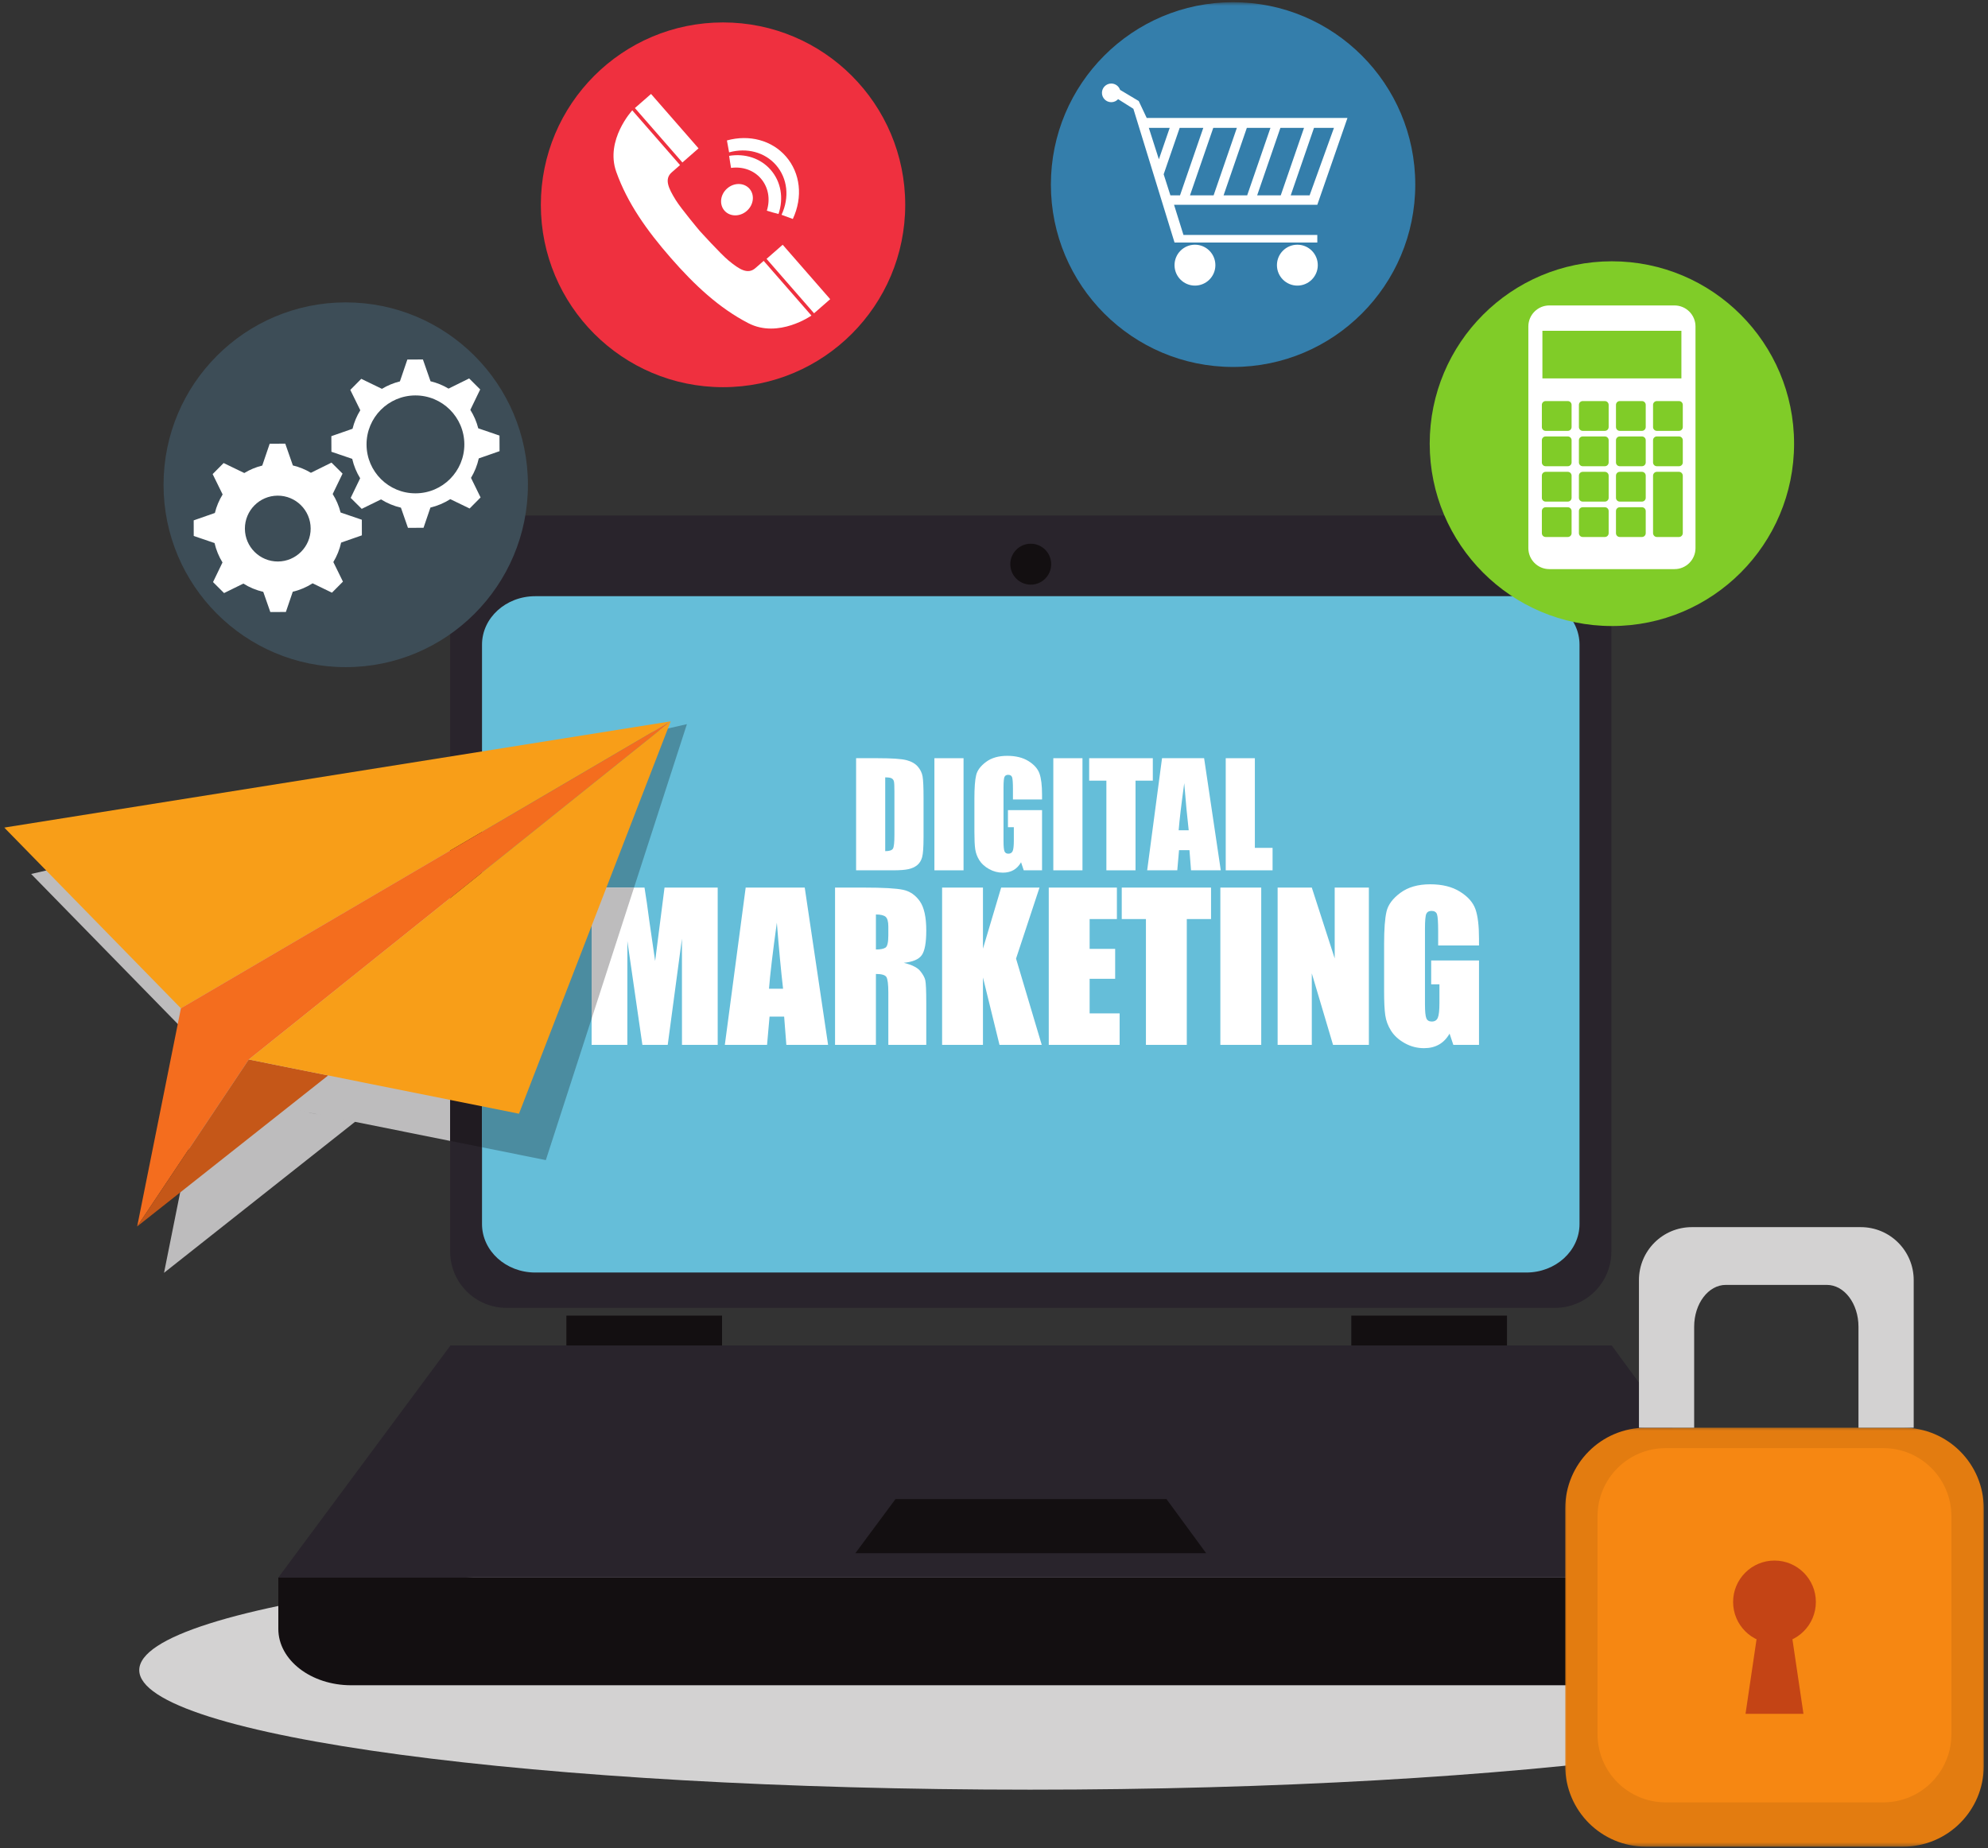 <svg width="512" height="476" viewBox="0 0 512 476" fill="none" xmlns="http://www.w3.org/2000/svg">
<rect x="0" y="0" width="512" height="476" fill="#333333" stroke="none"/>
<path d="M265.297 460.932C138.583 460.932 35.865 447.151 35.865 430.146C35.865 413.141 138.583 399.349 265.297 399.349C392.005 399.349 494.724 413.141 494.724 430.146C494.724 447.151 392.005 460.932 265.297 460.932Z" fill="#D3D2D2"/>
<path d="M415 322.323C415 330.339 408.51 336.839 400.505 336.839H130.432C122.422 336.839 115.932 330.339 115.932 322.323V147.281C115.932 139.271 122.422 132.766 130.432 132.766H400.505C408.51 132.766 415 139.271 415 147.281V322.323Z" fill="#29242C"/>
<path d="M71.682 406.292V419.526C71.682 427.542 80.088 434.042 90.453 434.042H440.135C450.5 434.042 458.906 427.542 458.906 419.526V406.292H71.682Z" fill="#130F11"/>
<path d="M406.797 315.255C406.797 322.151 400.656 327.74 393.094 327.74H137.844C130.276 327.74 124.141 322.151 124.141 315.255V166.036C124.141 159.141 130.276 153.552 137.844 153.552H393.094C400.656 153.552 406.797 159.141 406.797 166.036V315.255Z" fill="#65BED9"/>
<path d="M185.958 346.521H145.865V338.839H185.958V346.521Z" fill="#130F11"/>
<path d="M388.115 346.521H348.021V338.839H388.115V346.521Z" fill="#130F11"/>
<path d="M71.682 406.292H458.906L415.083 346.521H116.016L71.682 406.292Z" fill="#29242C"/>
<path d="M220.292 400.031H310.641L300.417 386.089H230.635L220.292 400.031Z" fill="#130F11"/>
<path d="M270.729 145.307C270.729 148.219 268.375 150.578 265.464 150.578C262.557 150.578 260.198 148.219 260.198 145.307C260.198 142.401 262.557 140.036 265.464 140.036C268.375 140.036 270.729 142.401 270.729 145.307Z" fill="#130F11"/>
<path d="M227.984 200.214V219.214C229.063 219.214 229.734 218.99 229.979 218.557C230.234 218.12 230.354 216.943 230.354 215.016V203.797C230.354 202.49 230.313 201.651 230.234 201.286C230.146 200.911 229.958 200.646 229.656 200.474C229.365 200.297 228.807 200.214 227.984 200.214ZM220.484 195.276H226.099C229.724 195.276 232.167 195.443 233.448 195.776C234.724 196.104 235.693 196.656 236.359 197.417C237.021 198.177 237.438 199.026 237.604 199.953C237.771 200.891 237.854 202.719 237.854 205.458V215.568C237.854 218.161 237.734 219.896 237.49 220.771C237.25 221.641 236.823 222.323 236.219 222.818C235.615 223.313 234.859 223.656 233.974 223.849C233.083 224.052 231.74 224.151 229.948 224.151H220.484V195.276Z" fill="white"/>
<path d="M248.156 195.276V224.151H240.651V195.276H248.156Z" fill="white"/>
<path d="M268.375 205.906H260.88V203.281C260.88 201.63 260.807 200.594 260.661 200.182C260.521 199.766 260.177 199.557 259.646 199.557C259.182 199.557 258.87 199.734 258.703 200.089C258.536 200.443 258.453 201.359 258.453 202.833V216.693C258.453 217.99 258.536 218.844 258.703 219.255C258.87 219.667 259.198 219.87 259.698 219.87C260.245 219.87 260.615 219.635 260.818 219.172C261.01 218.714 261.109 217.807 261.109 216.464V213.042H259.594V208.656H268.375V224.151H263.661L262.969 222.083C262.458 222.974 261.813 223.641 261.036 224.089C260.255 224.536 259.339 224.755 258.281 224.755C257.016 224.755 255.839 224.448 254.74 223.833C253.641 223.224 252.802 222.469 252.234 221.568C251.661 220.661 251.313 219.714 251.167 218.719C251.021 217.729 250.953 216.234 250.953 214.25V205.672C250.953 202.917 251.099 200.906 251.401 199.661C251.693 198.411 252.547 197.271 253.958 196.229C255.359 195.182 257.182 194.667 259.417 194.667C261.609 194.667 263.438 195.12 264.88 196.021C266.333 196.927 267.281 197.995 267.719 199.24C268.156 200.484 268.375 202.292 268.375 204.656V205.906Z" fill="white"/>
<path d="M278.786 195.276V224.151H271.276V195.276H278.786Z" fill="white"/>
<path d="M296.901 195.276V201.057H292.448V224.151H284.943V201.057H280.51V195.276H296.901Z" fill="white"/>
<path d="M306.146 213.839C305.766 210.573 305.38 206.526 304.995 201.708C304.234 207.245 303.755 211.286 303.562 213.839H306.146ZM310.115 195.276L314.406 224.151H306.745L306.339 218.958H303.656L303.203 224.151H295.448L299.276 195.276H310.115Z" fill="white"/>
<path d="M323.182 195.276V218.37H327.745V224.151H315.682V195.276H323.182Z" fill="white"/>
<path d="M184.839 228.599V269.109H175.641L175.63 241.76L171.969 269.109H165.443L161.578 242.38L161.568 269.109H152.37V228.599H165.99C166.391 231.031 166.807 233.901 167.234 237.208L168.729 247.516L171.146 228.599H184.839Z" fill="white"/>
<path d="M201.677 254.646C201.146 250.057 200.609 244.385 200.073 237.63C199 245.385 198.328 251.057 198.052 254.646H201.677ZM207.255 228.599L213.271 269.109H202.521L201.953 261.828H198.193L197.552 269.109H186.677L192.047 228.599H207.255Z" fill="white"/>
<path d="M225.589 235.526V244.542C226.771 244.542 227.594 244.375 228.068 244.052C228.547 243.724 228.786 242.667 228.786 240.885V238.651C228.786 237.375 228.552 236.531 228.094 236.125C227.641 235.729 226.802 235.526 225.589 235.526ZM215.062 228.599H222.51C227.474 228.599 230.839 228.792 232.599 229.172C234.354 229.552 235.786 230.531 236.896 232.115C238 233.693 238.557 236.203 238.557 239.656C238.557 242.812 238.167 244.927 237.385 246.016C236.604 247.099 235.063 247.75 232.76 247.969C234.839 248.484 236.245 249.172 236.958 250.042C237.677 250.906 238.12 251.708 238.297 252.427C238.469 253.156 238.557 255.156 238.557 258.427V269.109H228.786V255.651C228.786 253.479 228.609 252.135 228.276 251.615C227.932 251.099 227.031 250.844 225.589 250.844V269.109H215.062V228.599Z" fill="white"/>
<path d="M267.719 228.599L261.677 246.891L268.297 269.109H257.417L253.156 251.745V269.109H242.635V228.599H253.156V244.333L257.844 228.599H267.719Z" fill="white"/>
<path d="M270.104 228.599H287.651V236.703H280.63V244.385H287.203V252.089H280.63V261H288.354V269.109H270.104V228.599Z" fill="white"/>
<path d="M311.896 228.599V236.703H305.651V269.109H295.13V236.703H288.901V228.599H311.896Z" fill="white"/>
<path d="M324.823 228.599V269.109H314.297V228.599H324.823Z" fill="white"/>
<path d="M352.547 228.599V269.109H343.318L337.849 250.693V269.109H329.047V228.599H337.849L343.745 246.839V228.599H352.547Z" fill="white"/>
<path d="M380.911 243.51H370.391V239.833C370.391 237.516 370.292 236.063 370.094 235.479C369.896 234.896 369.417 234.604 368.667 234.604C368.016 234.604 367.573 234.849 367.344 235.349C367.109 235.854 366.995 237.135 366.995 239.208V258.651C366.995 260.469 367.109 261.661 367.344 262.245C367.573 262.813 368.042 263.099 368.74 263.099C369.51 263.099 370.031 262.776 370.302 262.125C370.583 261.474 370.719 260.208 370.719 258.328V253.521H368.594V247.365H380.911V269.109H374.302L373.328 266.208C372.615 267.458 371.708 268.401 370.615 269.021C369.526 269.646 368.234 269.958 366.755 269.958C364.979 269.958 363.328 269.531 361.781 268.667C360.24 267.807 359.073 266.745 358.266 265.479C357.469 264.214 356.969 262.88 356.771 261.49C356.568 260.099 356.469 258.01 356.469 255.224V243.188C356.469 239.318 356.677 236.505 357.094 234.755C357.51 233 358.703 231.396 360.682 229.938C362.656 228.479 365.214 227.75 368.344 227.75C371.422 227.75 373.984 228.38 376.016 229.651C378.047 230.917 379.375 232.417 379.995 234.161C380.609 235.911 380.911 238.438 380.911 241.76V243.51Z" fill="white"/>
<mask id="mask0_1_238" style="mask-type:luminance" maskUnits="userSpaceOnUse" x="402" y="367" width="110" height="109">
<path d="M402.667 367.333H511.484V475.609H402.667V367.333Z" fill="white"/>
</mask>
<g mask="url(#mask0_1_238)">
<path d="M510.906 454.839C510.906 466.307 501.615 475.609 490.156 475.609H423.865C412.401 475.609 403.12 466.307 403.12 454.839V388.479C403.12 377.01 412.401 367.708 423.865 367.708H490.156C501.615 367.708 510.906 377.01 510.906 388.479V454.839Z" fill="#E37C10"/>
</g>
<path d="M502.578 446.641C502.578 456.344 494.724 464.203 485.036 464.203H428.99C419.292 464.203 411.438 456.344 411.438 446.641V390.531C411.438 380.833 419.292 372.969 428.99 372.969H485.036C494.724 372.969 502.578 380.833 502.578 390.531V446.641Z" fill="#F68712"/>
<path d="M436.323 367.708V341.703C436.323 335.75 439.974 330.927 444.474 330.927H470.495C474.995 330.927 478.641 335.75 478.641 341.703V367.708H492.865V329.693C492.865 322.161 486.766 316.052 479.24 316.052H435.719C428.198 316.052 422.104 322.161 422.104 329.693V367.708H436.323Z" fill="#D3D2D2"/>
<path d="M467.667 412.589C467.667 418.479 462.896 423.26 457.01 423.26C451.125 423.26 446.354 418.479 446.354 412.589C446.354 406.703 451.125 401.922 457.01 401.922C462.896 401.922 467.667 406.703 467.667 412.589Z" fill="#C44415"/>
<path d="M464.474 441.396H449.552L453.813 412.589H460.208L464.474 441.396Z" fill="#C44415"/>
<path d="M42.245 327.818L53.51 271.635L8.016 225.089L115.932 200.432V293.844L70.99 284.828L91.432 288.932L42.245 327.818Z" fill="#BDBCBD"/>
<path d="M124.141 295.484L115.932 293.844V200.432L124.141 198.562V295.484Z" fill="#201B21"/>
<path d="M140.578 298.786L124.141 295.484V198.562L176.911 186.505L163.292 228.599H152.37V262.359L140.578 298.786Z" fill="#4B8CA0"/>
<path d="M152.37 262.359V228.599H163.292L152.37 262.359Z" fill="#BDBCBD"/>
<mask id="mask1_1_238" style="mask-type:luminance" maskUnits="userSpaceOnUse" x="0" y="184" width="174" height="77">
<path d="M0.516 184.667H173.333V260.667H0.516V184.667Z" fill="white"/>
</mask>
<g mask="url(#mask1_1_238)">
<path d="M172.734 185.786L1.094 213.146L46.594 259.693L172.734 185.786Z" fill="#F89E18"/>
</g>
<path d="M172.734 185.786L64.073 272.88L35.328 315.875L46.594 259.693L172.734 185.786Z" fill="#F46D1E"/>
<path d="M84.516 276.984L64.073 272.88L35.328 315.875L84.516 276.984Z" fill="#C55718"/>
<path d="M172.734 185.786L133.661 286.839L64.073 272.88L172.734 185.786Z" fill="#F89E18"/>
<path d="M233.135 52.75C233.135 78.693 212.125 99.719 186.214 99.719C160.297 99.719 139.292 78.693 139.292 52.75C139.292 26.802 160.297 5.776 186.214 5.776C212.125 5.776 233.135 26.802 233.135 52.75Z" fill="#EF303F"/>
<path d="M462.057 114.266C462.057 140.208 441.057 161.234 415.135 161.234C389.224 161.234 368.214 140.208 368.214 114.266C368.214 88.328 389.224 67.297 415.135 67.297C441.057 67.297 462.057 88.328 462.057 114.266Z" fill="#80CC28"/>
<mask id="mask2_1_238" style="mask-type:luminance" maskUnits="userSpaceOnUse" x="269" y="0" width="97" height="96">
<path d="M269.333 0.568H365.333V95.333H269.333V0.568Z" fill="white"/>
</mask>
<g mask="url(#mask2_1_238)">
<path d="M364.495 47.536C364.495 73.474 343.484 94.51 317.568 94.51C291.656 94.51 270.651 73.474 270.651 47.536C270.651 21.594 291.656 0.568 317.568 0.568C343.484 0.568 364.495 21.594 364.495 47.536Z" fill="#347EAB"/>
</g>
<path d="M193.026 48.609C194.422 50.208 194.109 52.766 192.328 54.323C190.547 55.88 187.974 55.844 186.583 54.25C185.187 52.646 185.495 50.094 187.276 48.536C189.052 46.979 191.625 47.016 193.026 48.609Z" fill="white"/>
<path d="M197.495 54.26C198.437 51.276 197.885 48.188 195.932 45.948C194.078 43.823 191.229 42.844 188.276 43.245C188.13 42.24 187.927 41.281 187.781 40.141C191.896 39.458 195.896 40.776 198.479 43.734C201.146 46.786 201.875 51.031 200.505 55.109C199.526 54.885 198.568 54.589 197.495 54.26Z" fill="white"/>
<path d="M204.188 56.396L201.281 55.323C203.38 50.833 202.833 45.911 199.849 42.5C196.979 39.208 192.359 37.969 187.776 39.24L187.214 36.172C192.974 34.578 198.786 36.141 202.396 40.276C206.146 44.573 206.828 50.745 204.188 56.396Z" fill="white"/>
<path d="M179.906 38.208L175.75 41.844L163.516 27.828L167.672 24.198L179.906 38.208Z" fill="white"/>
<path d="M173.021 44.37C174.208 43.328 175.141 42.516 175.141 42.516L162.839 28.422C162.839 28.422 155.797 36.047 158.714 44.255C161.568 52.286 166.583 59.354 172.724 66.385C178.859 73.417 185.188 79.338 192.755 83.245C200.495 87.24 208.979 81.276 208.979 81.276L196.682 67.188C196.682 67.188 195.745 68.005 194.563 69.042C192.609 70.745 190.49 69.463 187.604 67.068C185.547 65.37 180.193 59.443 180.188 59.443C180.135 59.385 175.453 53.802 174.042 51.536C172.063 48.349 171.068 46.073 173.021 44.37Z" fill="white"/>
<path d="M201.578 63.036L197.422 66.672L209.656 80.688L213.813 77.052L201.578 63.036Z" fill="white"/>
<path d="M433.396 109.99C433.396 110.531 432.958 110.969 432.422 110.969H426.708C426.172 110.969 425.734 110.531 425.734 109.99V104.276C425.734 103.734 426.172 103.297 426.708 103.297H432.422C432.958 103.297 433.396 103.734 433.396 104.276V109.99ZM433.396 119.104C433.396 119.641 432.958 120.078 432.422 120.078H426.708C426.172 120.078 425.734 119.641 425.734 119.104V113.385C425.734 112.844 426.172 112.406 426.708 112.406H432.422C432.958 112.406 433.396 112.844 433.396 113.385V119.104ZM433.396 137.281C433.396 137.849 432.958 138.302 432.422 138.302H426.708C426.172 138.302 425.734 137.849 425.734 137.281V122.542C425.734 121.979 426.172 121.521 426.708 121.521H432.422C432.958 121.521 433.396 121.979 433.396 122.542V137.281ZM423.849 109.99C423.849 110.531 423.411 110.969 422.875 110.969H417.161C416.625 110.969 416.187 110.531 416.187 109.99V104.276C416.187 103.734 416.625 103.297 417.161 103.297H422.875C423.411 103.297 423.849 103.734 423.849 104.276V109.99ZM423.849 119.104C423.849 119.641 423.411 120.078 422.875 120.078H417.161C416.625 120.078 416.187 119.641 416.187 119.104V113.385C416.187 112.844 416.625 112.406 417.161 112.406H422.875C423.411 112.406 423.849 112.844 423.849 113.385V119.104ZM423.849 128.214C423.849 128.755 423.411 129.187 422.875 129.187H417.161C416.625 129.187 416.187 128.755 416.187 128.214V122.5C416.187 121.958 416.625 121.521 417.161 121.521H422.875C423.411 121.521 423.849 121.958 423.849 122.5V128.214ZM423.849 137.323C423.849 137.87 423.411 138.302 422.875 138.302H417.161C416.625 138.302 416.187 137.87 416.187 137.323V131.615C416.187 131.073 416.625 130.641 417.161 130.641H422.875C423.411 130.641 423.849 131.073 423.849 131.615V137.323ZM414.302 109.99C414.302 110.531 413.865 110.969 413.328 110.969H407.62C407.078 110.969 406.641 110.531 406.641 109.99V104.276C406.641 103.734 407.078 103.297 407.62 103.297H413.328C413.865 103.297 414.302 103.734 414.302 104.276V109.99ZM414.302 119.104C414.302 119.641 413.865 120.078 413.328 120.078H407.62C407.078 120.078 406.641 119.641 406.641 119.104V113.385C406.641 112.844 407.078 112.406 407.62 112.406H413.328C413.865 112.406 414.302 112.844 414.302 113.385V119.104ZM414.302 128.214C414.302 128.755 413.865 129.187 413.328 129.187H407.62C407.078 129.187 406.641 128.755 406.641 128.214V122.5C406.641 121.958 407.078 121.521 407.62 121.521H413.328C413.865 121.521 414.302 121.958 414.302 122.5V128.214ZM414.302 137.323C414.302 137.87 413.865 138.302 413.328 138.302H407.62C407.078 138.302 406.641 137.87 406.641 137.323V131.615C406.641 131.073 407.078 130.641 407.62 130.641H413.328C413.865 130.641 414.302 131.073 414.302 131.615V137.323ZM404.755 109.99C404.755 110.531 404.318 110.969 403.781 110.969H398.073C397.531 110.969 397.099 110.531 397.099 109.99V104.276C397.099 103.734 397.531 103.297 398.073 103.297H403.781C404.318 103.297 404.755 103.734 404.755 104.276V109.99ZM404.755 119.104C404.755 119.641 404.318 120.078 403.781 120.078H398.073C397.531 120.078 397.099 119.641 397.099 119.104V113.385C397.099 112.844 397.531 112.406 398.073 112.406H403.781C404.318 112.406 404.755 112.844 404.755 113.385V119.104ZM404.755 128.214C404.755 128.755 404.318 129.187 403.781 129.187H398.073C397.531 129.187 397.099 128.755 397.099 128.214V122.5C397.099 121.958 397.531 121.521 398.073 121.521H403.781C404.318 121.521 404.755 121.958 404.755 122.5V128.214ZM404.755 137.323C404.755 137.87 404.318 138.302 403.781 138.302H398.073C397.531 138.302 397.099 137.87 397.099 137.323V131.615C397.099 131.073 397.531 130.641 398.073 130.641H403.781C404.318 130.641 404.755 131.073 404.755 131.615V137.323ZM397.24 85.198H433.036V97.463H397.24V85.198ZM431.255 78.667H399.026C396.036 78.667 393.62 81.094 393.62 84.083V141.167C393.62 144.156 396.036 146.578 399.026 146.578H431.255C434.245 146.578 436.667 144.156 436.667 141.167V84.083C436.667 81.094 434.245 78.667 431.255 78.667Z" fill="white"/>
<path d="M135.964 124.849C135.964 150.797 114.953 171.823 89.042 171.823C63.12 171.823 42.12 150.797 42.12 124.849C42.12 98.912 63.12 77.88 89.042 77.88C114.953 77.88 135.964 98.912 135.964 124.849Z" fill="#3D4D57"/>
<path d="M71.573 144.615C66.901 144.63 63.089 140.849 63.073 136.167C63.057 131.484 66.833 127.672 71.51 127.656C76.188 127.641 79.99 131.422 80.01 136.104C80.026 140.786 76.25 144.594 71.573 144.615ZM93.198 137.88L93.188 133.859L87.719 131.995C87.287 130.297 86.594 128.693 85.682 127.24L88.224 121.979L85.375 119.146L80.073 121.766C78.646 120.917 77.083 120.271 75.427 119.875L73.469 114.266L69.458 114.281L67.542 119.906C65.891 120.312 64.338 120.964 62.917 121.828L57.594 119.255L54.766 122.104L57.339 127.349C56.438 128.802 55.755 130.406 55.339 132.115L49.885 134.021L49.896 138.036L55.255 139.865C55.667 141.656 56.37 143.339 57.302 144.859L54.865 149.917L57.708 152.745L62.677 150.302C64.229 151.281 65.958 152.005 67.802 152.432L69.62 157.63L73.625 157.615L75.401 152.401C77.24 151.969 78.958 151.229 80.51 150.234L85.495 152.646L88.323 149.797L85.849 144.755C86.766 143.229 87.463 141.542 87.854 139.745L93.198 137.88Z" fill="white"/>
<path d="M94.401 114.5C94.38 107.536 99.995 101.875 106.953 101.844C113.906 101.823 119.562 107.448 119.589 114.411C119.615 121.37 113.995 127.036 107.042 127.057C100.089 127.089 94.427 121.464 94.401 114.5ZM123.307 118.062L128.656 116.198L128.641 112.182L123.172 110.312C122.74 108.609 122.047 107.01 121.13 105.562L123.672 100.302L120.828 97.469L115.521 100.089C114.094 99.234 112.536 98.588 110.88 98.198L108.922 92.583L104.911 92.604L102.995 98.229C101.344 98.635 99.786 99.287 98.365 100.146L93.042 97.568L90.219 100.422L92.792 105.661C91.891 107.12 91.213 108.729 90.792 110.432L85.338 112.333L85.354 116.354L90.713 118.177C91.12 119.974 91.823 121.656 92.755 123.177L90.318 128.229L93.161 131.057L98.13 128.62C99.688 129.594 101.411 130.323 103.255 130.75L105.068 135.948L109.078 135.932L110.854 130.724C112.693 130.286 114.417 129.542 115.969 128.557L120.948 130.964L123.771 128.115L121.302 123.078C122.224 121.542 122.911 119.859 123.307 118.062Z" fill="white"/>
<path d="M307.755 63.026C304.849 63.026 302.495 65.38 302.495 68.292C302.495 71.198 304.849 73.557 307.755 73.557C310.656 73.557 313.016 71.198 313.016 68.292C313.016 65.38 310.656 63.026 307.755 63.026Z" fill="white"/>
<path d="M334.13 63.026C331.224 63.026 328.87 65.38 328.87 68.292C328.87 71.198 331.224 73.557 334.13 73.557C337.031 73.557 339.391 71.198 339.391 68.292C339.391 65.38 337.031 63.026 334.13 63.026Z" fill="white"/>
<path d="M301.25 32.938L298.464 41.026L295.875 32.938H301.25ZM337.281 50.318H332.417L338.412 32.938H343.552L337.281 50.318ZM312.557 50.318H306.474L312.469 32.938H318.547L312.557 50.318ZM329.76 32.938H335.844L329.849 50.318H323.771L329.76 32.938ZM321.203 50.318H315.125L321.115 32.938H327.198L321.203 50.318ZM301.432 50.318L299.698 44.885L303.818 32.938H309.901L303.906 50.318H301.432ZM302.495 62.458H339.266V60.516H304.797L302.37 52.745H339.266L347.031 30.385H295.333L293.271 26.016L288.474 23.151C288.151 22.203 287.26 21.516 286.203 21.516C284.875 21.516 283.802 22.594 283.802 23.917C283.802 25.245 284.875 26.318 286.203 26.318C286.901 26.318 287.526 26.016 287.964 25.542L291.896 28.021L302.495 62.458Z" fill="white"/>
</svg>
